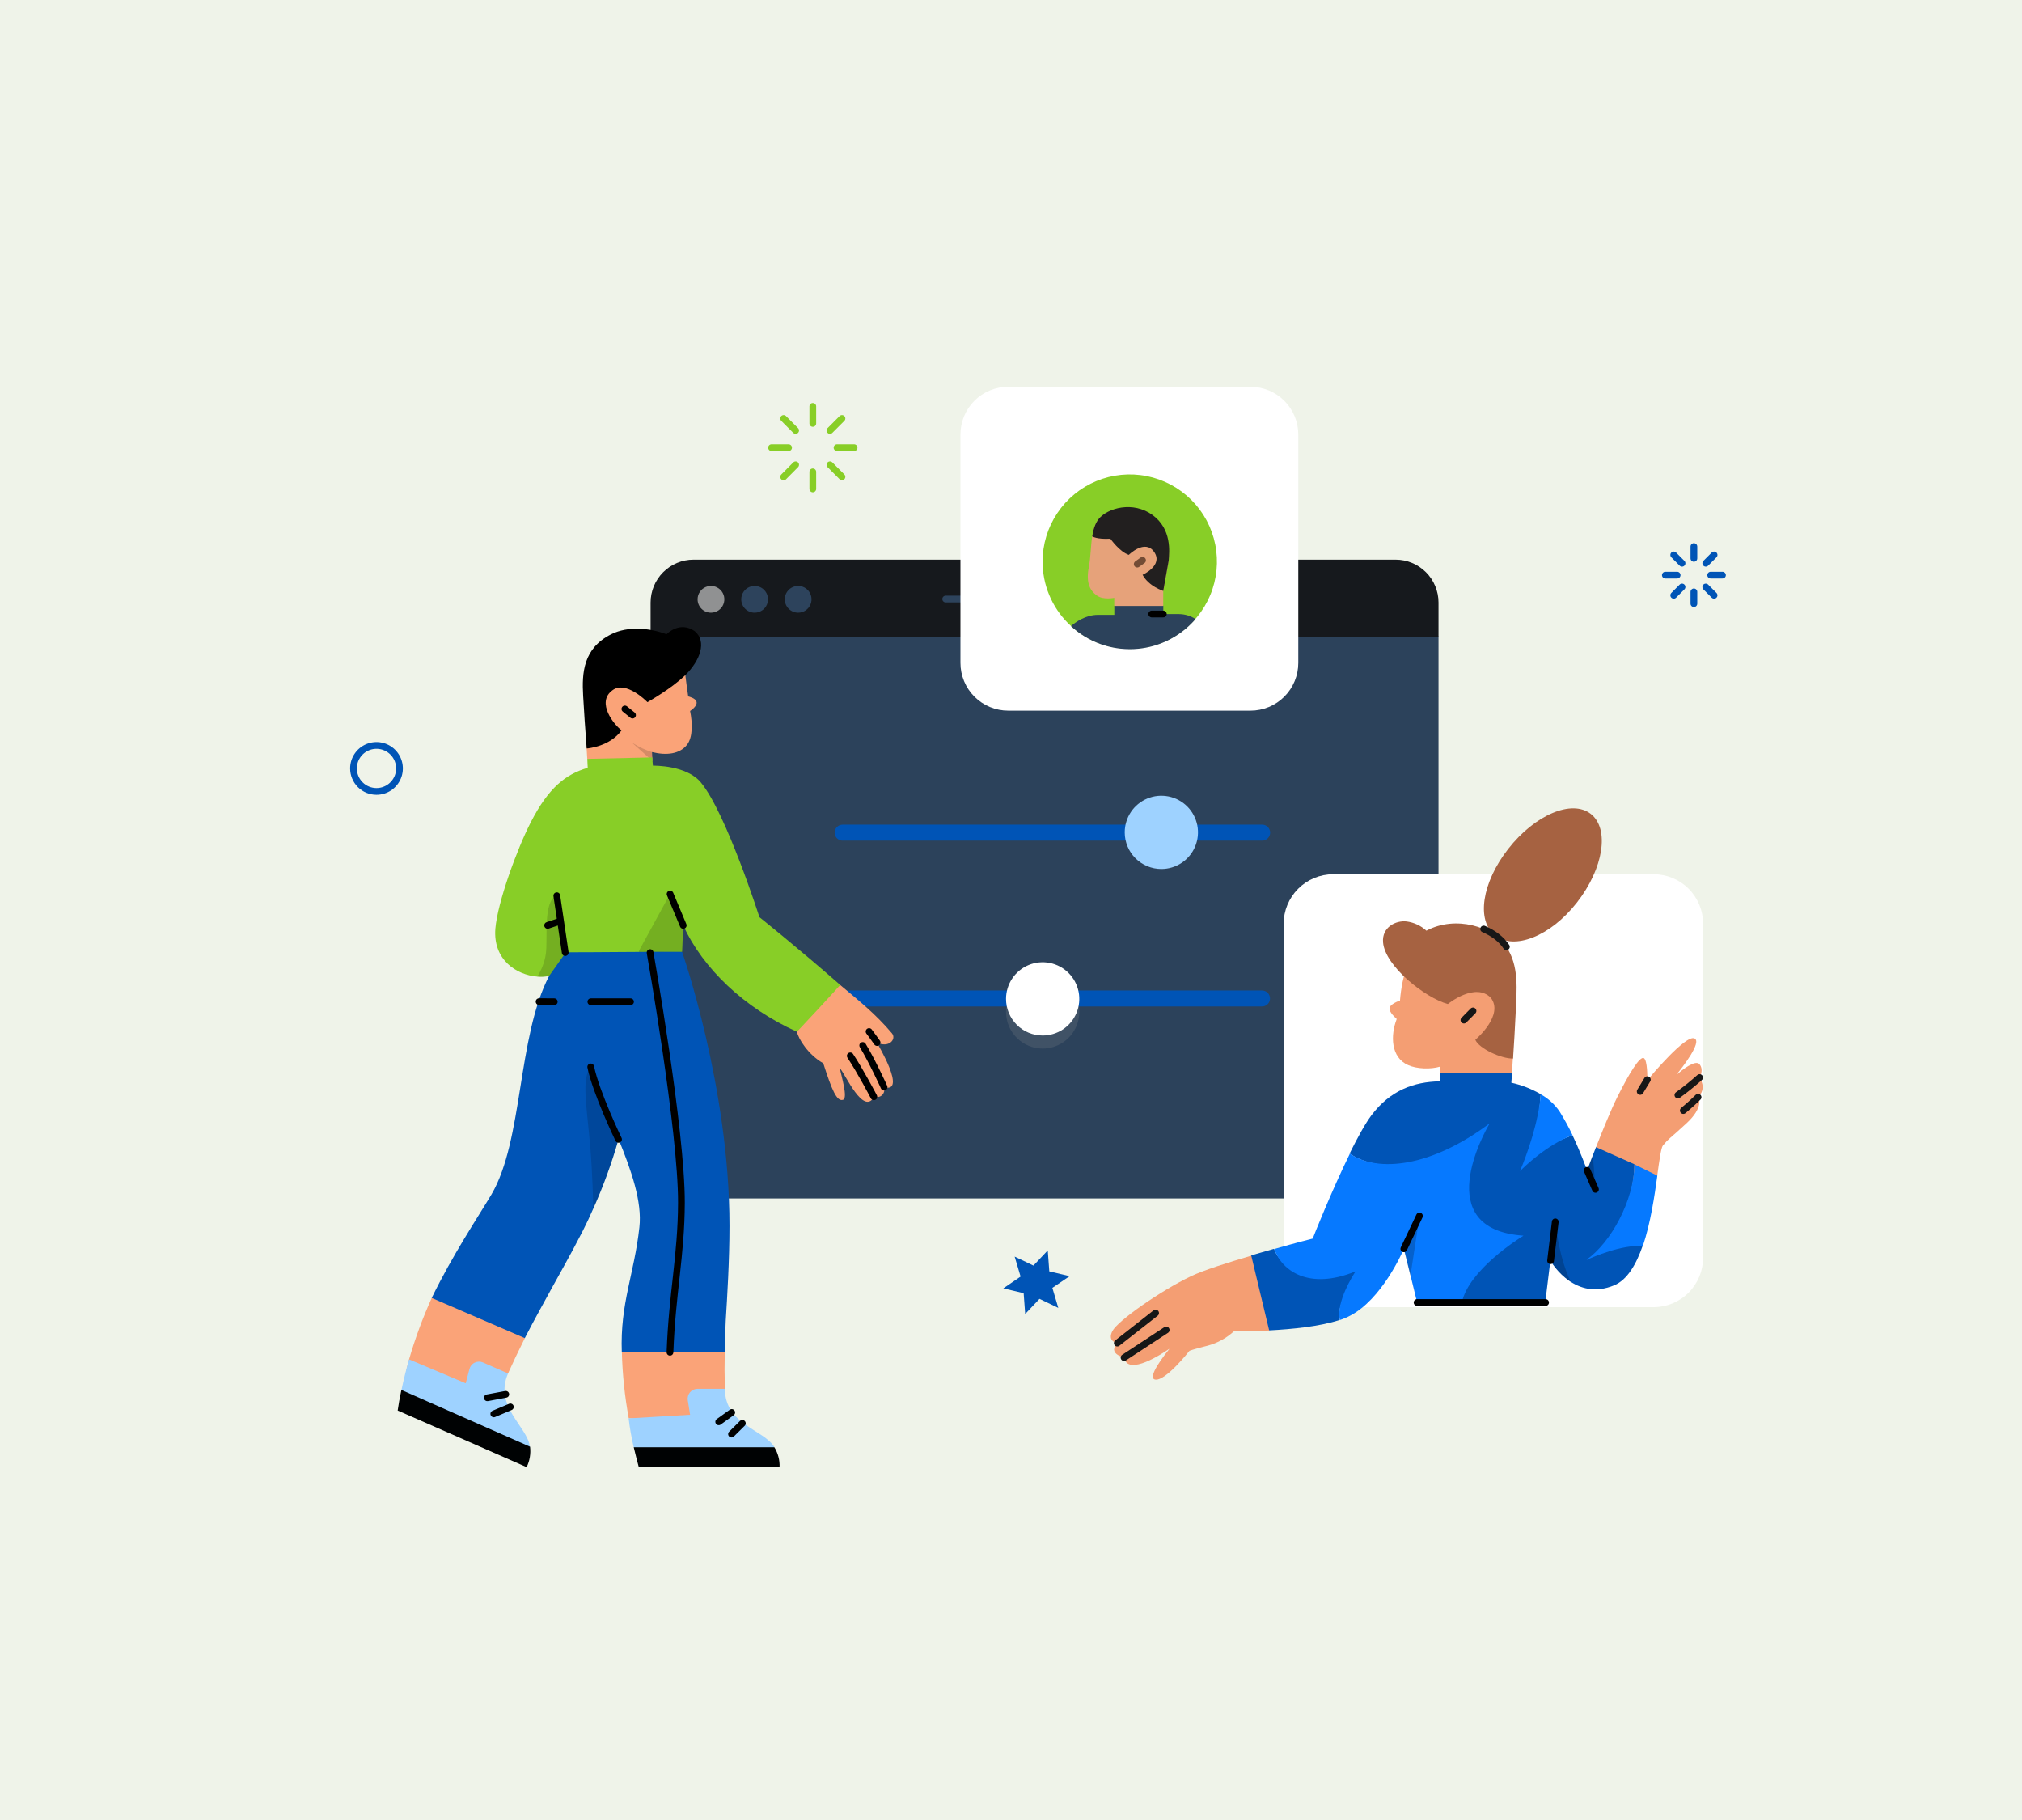 <svg width="1200" height="1080" viewBox="0 0 1200 1080" fill="none" xmlns="http://www.w3.org/2000/svg">
<rect x="0" y="0" width="1200" height="1080" fill="#333333" stroke="none"/>
<g clip-path="url(#clip0_331_15195)">
<rect width="1200" height="1080" fill="white"/>
<g clip-path="url(#clip1_331_15195)">
<path d="M1200 0H0V1080H1200V0Z" fill="#EFF3E9"/>
<path d="M622.73 754.43L634.79 757.29L624.55 764.23L628.07 776.12L616.92 770.74L608.42 779.74L607.51 767.38L595.44 764.52L605.69 757.52L602.17 745.68L613.32 751L621.82 742L622.73 754.43Z" fill="#0054B6"/>
<path d="M223.439 469.64C226.139 469.64 228.779 468.839 231.024 467.339C233.269 465.838 235.018 463.706 236.051 461.211C237.084 458.716 237.354 455.971 236.826 453.323C236.299 450.675 234.998 448.243 233.088 446.334C231.178 444.426 228.744 443.126 226.096 442.601C223.447 442.075 220.703 442.347 218.209 443.382C215.714 444.416 213.583 446.168 212.085 448.414C210.586 450.66 209.787 453.3 209.789 456C209.792 459.618 211.231 463.088 213.791 465.645C216.35 468.203 219.821 469.64 223.439 469.64V469.64Z" stroke="#0054B6" stroke-width="4" stroke-linecap="round" stroke-linejoin="round"/>
<path d="M1005.28 324.33V331.33" stroke="#0054B6" stroke-width="4" stroke-linecap="round" stroke-linejoin="round"/>
<path d="M1005.28 351.219V358.219" stroke="#0054B6" stroke-width="4" stroke-linecap="round" stroke-linejoin="round"/>
<path d="M1022.24 341.281H1015.24" stroke="#0054B6" stroke-width="4" stroke-linecap="round" stroke-linejoin="round"/>
<path d="M995.34 341.281H988.34" stroke="#0054B6" stroke-width="4" stroke-linecap="round" stroke-linejoin="round"/>
<path d="M993.31 329.301L998.24 334.231" stroke="#0054B6" stroke-width="4" stroke-linecap="round" stroke-linejoin="round"/>
<path d="M1012.33 348.32L1017.26 353.26" stroke="#0054B6" stroke-width="4" stroke-linecap="round" stroke-linejoin="round"/>
<path d="M1017.26 329.301L1012.33 334.231" stroke="#0054B6" stroke-width="4" stroke-linecap="round" stroke-linejoin="round"/>
<path d="M998.24 348.32L993.31 353.26" stroke="#0054B6" stroke-width="4" stroke-linecap="round" stroke-linejoin="round"/>
<path d="M482.38 241.141V251.271" stroke="#88CE27" stroke-width="4" stroke-linecap="round" stroke-linejoin="round"/>
<path d="M482.38 280V290.13" stroke="#88CE27" stroke-width="4" stroke-linecap="round" stroke-linejoin="round"/>
<path d="M506.88 265.641H496.75" stroke="#88CE27" stroke-width="4" stroke-linecap="round" stroke-linejoin="round"/>
<path d="M468 265.641H457.89" stroke="#88CE27" stroke-width="4" stroke-linecap="round" stroke-linejoin="round"/>
<path d="M465.07 248.32L472.2 255.46" stroke="#88CE27" stroke-width="4" stroke-linecap="round" stroke-linejoin="round"/>
<path d="M492.56 275.809L499.69 282.949" stroke="#88CE27" stroke-width="4" stroke-linecap="round" stroke-linejoin="round"/>
<path d="M499.69 248.32L492.56 255.46" stroke="#88CE27" stroke-width="4" stroke-linecap="round" stroke-linejoin="round"/>
<path d="M472.2 275.809L465.07 282.999" stroke="#88CE27" stroke-width="4" stroke-linecap="round" stroke-linejoin="round"/>
<path d="M411.6 340.26L828.25 342C842.32 342 846.18 343.48 846.18 357.55L853.72 378.04V685.7C853.722 689.045 853.064 692.358 851.784 695.45C850.505 698.541 848.629 701.35 846.264 703.716C843.899 706.082 841.09 707.959 838 709.24C834.909 710.521 831.596 711.18 828.25 711.18H411.6C408.253 711.181 404.939 710.523 401.847 709.243C398.754 707.963 395.944 706.087 393.577 703.72C391.21 701.354 389.332 698.545 388.051 695.453C386.77 692.361 386.11 689.047 386.11 685.7V378.06L393 357.57C393 343.5 397.52 340.26 411.6 340.26Z" fill="#2C425B"/>
<path d="M411.6 332.09H828.25C831.596 332.09 834.909 332.749 838 334.03C841.09 335.31 843.899 337.187 846.264 339.553C848.629 341.92 850.505 344.729 851.784 347.82C853.064 350.911 853.722 354.224 853.72 357.57V378.06H386.11V357.57C386.11 354.223 386.77 350.909 388.051 347.817C389.332 344.725 391.21 341.915 393.577 339.549C395.944 337.183 398.754 335.306 401.847 334.027C404.939 332.747 408.253 332.089 411.6 332.09Z" fill="#16191D"/>
<path d="M422 363.581C423.568 363.569 425.097 363.093 426.395 362.214C427.693 361.334 428.701 360.09 429.293 358.638C429.884 357.186 430.033 355.592 429.72 354.055C429.407 352.519 428.646 351.11 427.533 350.006C426.42 348.901 425.006 348.151 423.467 347.849C421.929 347.548 420.335 347.709 418.888 348.311C417.44 348.914 416.204 349.932 415.334 351.236C414.464 352.54 414 354.073 414 355.641C414 356.689 414.207 357.726 414.61 358.693C415.013 359.661 415.603 360.539 416.347 361.277C417.09 362.015 417.973 362.598 418.943 362.994C419.913 363.389 420.952 363.589 422 363.581Z" fill="#909192"/>
<path d="M447.86 363.579C449.43 363.577 450.964 363.11 452.269 362.236C453.573 361.363 454.589 360.122 455.189 358.671C455.788 357.22 455.944 355.624 455.636 354.084C455.329 352.545 454.572 351.131 453.461 350.021C452.35 348.912 450.935 348.157 449.396 347.851C447.856 347.545 446.26 347.703 444.809 348.305C443.359 348.906 442.12 349.924 441.248 351.229C440.376 352.535 439.91 354.069 439.91 355.639C439.91 356.683 440.116 357.716 440.516 358.68C440.915 359.644 441.501 360.52 442.239 361.257C442.978 361.995 443.854 362.579 444.819 362.978C445.783 363.376 446.817 363.581 447.86 363.579Z" fill="#2D435C"/>
<path d="M473.68 363.579C475.251 363.579 476.786 363.114 478.091 362.241C479.397 361.369 480.415 360.129 481.016 358.678C481.617 357.227 481.774 355.63 481.468 354.09C481.161 352.55 480.405 351.135 479.295 350.025C478.184 348.914 476.769 348.158 475.229 347.852C473.689 347.545 472.093 347.703 470.642 348.304C469.191 348.905 467.951 349.922 467.078 351.228C466.206 352.534 465.74 354.069 465.74 355.639C465.743 357.744 466.58 359.762 468.069 361.251C469.557 362.739 471.575 363.577 473.68 363.579Z" fill="#2D435C"/>
<path d="M561.24 355.48H678.65" stroke="#2D435C" stroke-width="4" stroke-linecap="round" stroke-linejoin="round"/>
<path d="M500.06 489.35H749.06C750.317 489.35 751.523 489.849 752.412 490.738C753.301 491.627 753.8 492.832 753.8 494.09C753.8 495.347 753.301 496.552 752.412 497.441C751.523 498.33 750.317 498.83 749.06 498.83H500.06C498.803 498.83 497.598 498.33 496.709 497.441C495.82 496.552 495.32 495.347 495.32 494.09C495.32 492.832 495.82 491.627 496.709 490.738C497.598 489.849 498.803 489.35 500.06 489.35Z" fill="#0054B6"/>
<path d="M689.22 515.671C693.52 515.673 697.725 514.4 701.301 512.012C704.878 509.625 707.666 506.23 709.312 502.258C710.959 498.286 711.391 493.914 710.554 489.696C709.716 485.478 707.646 481.604 704.606 478.562C701.566 475.521 697.693 473.45 693.475 472.61C689.258 471.77 684.886 472.2 680.913 473.845C676.94 475.49 673.544 478.277 671.155 481.852C668.766 485.428 667.49 489.631 667.49 493.931C667.493 499.695 669.783 505.221 673.857 509.297C677.931 513.374 683.457 515.666 689.22 515.671Z" fill="#9ED2FF"/>
<path d="M499.75 587.749H748.75C749.392 587.72 750.032 587.821 750.634 588.046C751.235 588.271 751.784 588.616 752.249 589.059C752.713 589.503 753.083 590.036 753.335 590.626C753.588 591.217 753.718 591.852 753.718 592.494C753.718 593.136 753.588 593.772 753.335 594.362C753.083 594.953 752.713 595.486 752.249 595.929C751.784 596.373 751.235 596.717 750.634 596.943C750.032 597.168 749.392 597.269 748.75 597.239H499.75C499.109 597.269 498.468 597.168 497.867 596.943C497.265 596.717 496.716 596.373 496.251 595.929C495.787 595.486 495.417 594.953 495.165 594.362C494.912 593.772 494.782 593.136 494.782 592.494C494.782 591.852 494.912 591.217 495.165 590.626C495.417 590.036 495.787 589.503 496.251 589.059C496.716 588.616 497.265 588.271 497.867 588.046C498.468 587.821 499.109 587.72 499.75 587.749Z" fill="#0054B6"/>
<path opacity="0.2" d="M618.79 622.22C623.09 622.22 627.294 620.945 630.869 618.556C634.444 616.166 637.231 612.771 638.876 608.798C640.521 604.824 640.951 600.453 640.111 596.235C639.272 592.018 637.2 588.144 634.159 585.104C631.117 582.064 627.243 579.994 623.025 579.157C618.807 578.319 614.436 578.751 610.463 580.398C606.491 582.045 603.096 584.833 600.709 588.409C598.321 591.986 597.048 596.19 597.05 600.49C597.052 606.254 599.344 611.781 603.421 615.856C607.498 619.931 613.026 622.22 618.79 622.22Z" fill="#939393"/>
<path d="M618.79 614.48C623.089 614.48 627.292 613.205 630.867 610.817C634.442 608.428 637.228 605.034 638.874 601.062C640.52 597.09 640.951 592.719 640.113 588.502C639.275 584.286 637.205 580.412 634.166 577.371C631.126 574.33 627.254 572.259 623.037 571.419C618.821 570.579 614.45 571.008 610.477 572.652C606.505 574.296 603.109 577.081 600.719 580.655C598.328 584.228 597.052 588.431 597.05 592.73C597.05 598.497 599.34 604.027 603.417 608.106C607.493 612.185 613.023 614.477 618.79 614.48Z" fill="white"/>
<path d="M598.42 229.52H742.11C745.84 229.516 749.535 230.248 752.982 231.674C756.428 233.1 759.56 235.192 762.197 237.83C764.834 240.468 766.925 243.6 768.35 247.048C769.775 250.495 770.505 254.19 770.5 257.92V393.32C770.505 397.05 769.775 400.744 768.35 404.192C766.925 407.639 764.834 410.772 762.197 413.41C759.56 416.048 756.428 418.14 752.982 419.566C749.535 420.992 745.84 421.724 742.11 421.72H598.42C594.687 421.728 590.99 420.999 587.54 419.574C584.089 418.15 580.954 416.059 578.314 413.42C575.673 410.782 573.58 407.648 572.153 404.199C570.727 400.749 569.995 397.052 570 393.32V257.92C569.988 254.185 570.715 250.485 572.14 247.033C573.564 243.581 575.657 240.444 578.299 237.804C580.941 235.164 584.078 233.073 587.532 231.652C590.985 230.23 594.686 229.505 598.42 229.52Z" fill="white"/>
<path d="M670.48 385C680.713 385 690.717 381.965 699.225 376.28C707.734 370.595 714.366 362.514 718.282 353.06C722.198 343.605 723.222 333.202 721.226 323.166C719.23 313.129 714.302 303.91 707.066 296.674C699.83 289.438 690.611 284.51 680.574 282.514C670.538 280.517 660.134 281.542 650.68 285.458C641.226 289.374 633.145 296.006 627.46 304.514C621.775 313.023 618.74 323.026 618.74 333.26C618.739 340.055 620.076 346.783 622.676 353.061C625.276 359.339 629.087 365.043 633.892 369.848C638.696 374.653 644.401 378.464 650.679 381.064C656.957 383.663 663.685 385.001 670.48 385Z" fill="#88CE27"/>
<path d="M690.39 364.36V359.58C690.39 359.53 688.9 356.37 688.9 356.33C679.2 356.33 672.02 357.63 662.32 357.63C662.32 357.68 661.32 359.53 661.32 359.58V364.86H651.6C644.25 364.86 638.29 369.19 635.6 371.54C640.607 376.176 646.488 379.77 652.898 382.11C659.309 384.45 666.121 385.491 672.938 385.172C679.755 384.853 686.441 383.18 692.604 380.25C698.768 377.321 704.287 373.194 708.84 368.11C709.1 367.79 709.24 367.65 709.51 367.34C706.672 365.5 703.38 364.483 700 364.4L690.39 364.36Z" fill="#2C425B"/>
<path d="M683.53 364.359H690.39" stroke="black" stroke-width="4" stroke-linecap="round" stroke-linejoin="round"/>
<path d="M646.29 335.871C647.29 330.641 647.29 324.181 648.18 318.361C648.82 314.361 649.85 310.731 652.02 308.021C657.34 301.381 671.66 298.811 683.12 307.211C694.58 315.611 694 327.431 693.56 332.761L690.34 350.691V359.581H661.28V354.751C661.28 354.751 654.91 356.101 651.17 353.531C646.06 350.051 644.53 344.681 646.29 335.871Z" fill="#E6A27A"/>
<path d="M652 308C657.32 301.36 672.5 297.21 684 305.61C695.5 314.01 694 327.41 693.58 332.74L690.36 350.67C690.36 350.67 681.75 347.96 678.09 341.09C678.09 341.09 690.59 335.5 684.91 327.46C679.44 319.74 669.91 329.26 669.91 329.26C664.44 327.46 658.98 319.69 658.98 319.69C650.81 320.15 648.19 318.29 648.19 318.29C648.82 314.39 649.85 310.73 652 308Z" fill="#221F1F"/>
<path d="M678.07 332.49L674.91 334.74" stroke="#734C35" stroke-width="4" stroke-linecap="round" stroke-linejoin="round"/>
<path d="M791.19 518.77H981.36C989.154 518.77 996.629 521.864 1002.14 527.373C1007.65 532.883 1010.75 540.356 1010.76 548.15V746.289C1010.75 754.084 1007.65 761.558 1002.14 767.069C996.63 772.58 989.155 775.677 981.36 775.68H791.19C783.396 775.677 775.922 772.58 770.411 767.068C764.9 761.557 761.802 754.083 761.8 746.289V548.21C761.8 540.41 764.895 532.93 770.405 527.41C775.915 521.89 783.391 518.783 791.19 518.77Z" fill="white"/>
<path d="M897 602.92C897.76 587.37 894.5 577.81 886.69 566.13C878.88 554.45 866.29 547.32 848.76 556.57C836.32 563.09 831.99 579.48 830.86 593.67C830.86 593.68 830.858 593.69 830.854 593.699C830.85 593.708 830.844 593.716 830.836 593.723C830.829 593.73 830.82 593.735 830.81 593.738C830.8 593.74 830.79 593.741 830.78 593.74C830.25 593.9 824.78 595.86 824.64 598.37C824.5 600.88 828.51 604.28 828.89 604.66V604.74C825.17 614.37 825.32 627.5 835.71 632.05C840.79 634.32 848.99 634.63 854.6 632.96C854.68 632.96 854.68 632.96 854.68 633.03L854.53 636.6C854.53 636.68 854.53 636.68 854.6 636.68L877.43 639.49H885.93C885.94 639.49 885.95 639.488 885.96 639.484C885.969 639.479 885.977 639.473 885.984 639.466C885.99 639.458 885.995 639.449 885.998 639.44C886.001 639.43 886.002 639.42 886 639.41C886.46 638.5 897.23 637.74 897.31 636.68C897.46 634.25 897.61 631.36 897.84 628.26C898.38 619.69 896.71 609.44 897 602.92Z" fill="#F49E73"/>
<path d="M899.44 602.47C900.2 586.91 901.65 573.18 893.83 561.58C886.01 549.98 864 543 846.57 552.25H846.5C843.247 549.287 839.171 547.383 834.81 546.79C828.29 546.03 820.02 550.27 820.81 559.22C821.95 573.22 845.55 592 859.2 595.79H859.27C860.03 595.18 875.58 582.89 884.68 592C892.68 602.09 876.49 616.27 875.58 617V617.07C877.93 622.38 891.14 628.3 897.89 628.15C897.96 628.15 897.96 628.15 897.96 628.08C898.31 623.78 899.29 606.33 899.44 602.47Z" fill="#A66241"/>
<path d="M895.12 503.7C910.98 483.45 932.89 474.2 944.12 483C955.35 491.8 951.71 515.31 935.86 535.57C920.01 555.83 898.53 563.94 887.3 555.14C876.07 546.34 879.34 523.88 895.12 503.7Z" fill="#A66241"/>
<path d="M1008.68 639.41C1008.91 638.88 1011.26 635.08 1008.68 631.59C1006.25 628.41 997.75 635.39 995.17 637.59C995.1 637.66 995.02 637.59 995.1 637.51C998.1 633.87 1010.42 618.17 1005.57 616.19C1000.33 613.92 979.7 638.57 977.8 640.84C977.73 640.92 977.65 640.84 977.65 640.77C977.65 639.18 977.73 629.4 975.65 627.95C973.29 626.36 966.77 637.13 959.79 651.09C956 658.67 950.91 671.27 947.2 680.75V680.82L961.08 704.82C961.08 704.82 961.15 704.9 961.15 704.82L983.46 697.62C983.471 697.62 983.481 697.618 983.491 697.614C983.5 697.61 983.509 697.604 983.517 697.597C983.524 697.59 983.53 697.581 983.534 697.571C983.538 697.561 983.54 697.551 983.54 697.54C984.83 688.29 985.81 681.08 986.87 679.79C990.74 675.09 989.98 676.68 1000.87 666.6C1011.19 657.04 1008.23 651.6 1007.87 651.12V651C1013 645.86 1009.06 639.93 1008.68 639.41Z" fill="#F49E73"/>
<path d="M706.69 757.37C688.86 765.94 663.23 783.76 660.11 789.98C657.3 795.67 662.11 796.81 663.11 796.98C663.19 796.98 663.19 797.06 663.11 797.13C657.34 803.05 666.37 805.4 667.05 805.55C667.071 805.55 667.092 805.558 667.107 805.573C667.122 805.588 667.13 805.609 667.13 805.63C669.33 817.01 690.5 802.75 693.83 800.47C693.91 800.4 693.98 800.55 693.91 800.55C691.71 803.28 680.03 817.99 685.72 818.68C691.87 819.44 705.52 802.07 705.9 801.61C706.05 801.53 708.02 800.7 716.82 798.5C722.616 796.933 727.95 793.993 732.37 789.93H732.44C733.05 789.93 742.08 790 753.23 789.55C753.31 789.55 753.31 789.55 753.31 789.47L753.76 762.24V762.16L742.76 745.1C742.76 745.1 742.69 745.02 742.69 745.1C728.92 749.18 714.27 753.72 706.69 757.37Z" fill="#F49E73"/>
<path d="M807.81 751.38C780.04 762.68 760.62 753.88 756.15 741.14L756.08 741.06C751.75 742.35 747.51 743.56 742.65 744.93C742.629 744.93 742.609 744.938 742.594 744.953C742.579 744.968 742.57 744.988 742.57 745.01L753.19 789.38L753.27 789.46C766.61 788.77 783.16 787.18 794.91 783.32L794.99 783.24C792.87 772.09 806.29 753.65 807.88 751.53C808 751.45 807.88 751.38 807.81 751.38Z" fill="#0054B6"/>
<path d="M944.581 745.68C958.681 735.74 969.76 712.54 969.99 690.91C969.991 690.9 969.988 690.89 969.984 690.88C969.98 690.871 969.974 690.863 969.967 690.856C969.959 690.85 969.95 690.845 969.94 690.842C969.931 690.839 969.92 690.838 969.91 690.84L947.24 680.75C947.16 680.75 947.16 680.75 947.16 680.82C946.55 682.49 945.951 684.01 945.341 685.46C943.521 690.15 942.34 693.46 942 694.33C942 694.41 941.85 694.41 941.85 694.33C941.31 692.89 937.911 683.56 933.271 673.77L933.201 673.7C924.02 676.979 915.34 681.519 907.41 687.19C907.33 687.27 907.261 687.19 907.331 687.12C911.661 676.95 913.09 665.81 914.391 649.34C914.391 649.329 914.388 649.319 914.384 649.309C914.38 649.299 914.374 649.291 914.367 649.283C914.36 649.276 914.351 649.27 914.341 649.266C914.331 649.262 914.321 649.26 914.31 649.26C908.923 646.139 903.088 643.862 897.01 642.51L896.94 642.44L897.391 636.75C897.391 636.68 897.39 636.68 897.32 636.68H854.69C854.61 636.68 854.61 636.68 854.61 636.75L854.391 641.6C854.391 641.68 854.39 641.68 854.31 641.68C839.31 641.98 825.18 646.84 813.87 661.86C810.24 666.72 805.68 674.99 800.98 684.47V684.54C817.52 695.92 847.481 694.54 882.151 668.68C882.231 668.61 882.3 668.68 882.23 668.76C879.34 673.54 846.951 729.76 902.331 733.54C902.401 733.54 902.401 733.62 902.331 733.69C899.441 735.37 868.871 753.49 864.781 772.76C864.781 772.84 864.78 772.84 864.85 772.84H917C917.08 772.84 917.081 772.84 917.081 772.76L920.081 748.26C920.081 748.19 920.15 748.19 920.23 748.26C921.59 750.53 935.23 772.26 958.081 762.67C965.751 759.41 971.08 750.31 974.92 739.16C974.92 739.09 974.92 739.09 974.85 739.09C962.18 738.4 947.991 744.24 944.581 745.76C944.581 745.83 944.501 745.76 944.581 745.68Z" fill="#0054B6"/>
<path opacity="0.2" d="M945.19 685.76C943.74 689.48 942.07 694.11 941.92 694.49V694.57L946.78 705.86C946.78 705.94 946.93 705.94 946.93 705.86L945.34 685.86C945.34 685.68 945.26 685.68 945.19 685.76Z" fill="black"/>
<path opacity="0.2" d="M920.23 748.12C923.246 753.059 927.279 757.3 932.06 760.56C932.14 760.63 932.211 760.56 932.211 760.48C931.211 758.66 925.54 747.36 923.11 724.98C923.11 724.9 922.961 724.9 922.961 724.98L920.23 748.12Z" fill="black"/>
<path d="M904 733.241C848.55 729.381 881.1 671.651 884 666.791C884.08 666.721 883.93 666.641 883.93 666.721C849.25 692.661 817.7 695.921 801.17 684.621H801.09C790.39 706.391 779.47 733.771 779.09 734.911L779 735.001C778.32 735.151 768.76 737.581 756.32 741.141C756.311 741.141 756.302 741.143 756.293 741.146C756.285 741.15 756.277 741.155 756.271 741.161C756.264 741.168 756.259 741.176 756.255 741.184C756.252 741.193 756.25 741.202 756.25 741.211C760.64 753.961 776.65 765.801 804.34 754.491C804.41 754.491 804.49 754.571 804.41 754.571C803.12 756.571 792.96 772.241 795.08 783.241C795.08 783.251 795.082 783.262 795.086 783.272C795.09 783.281 795.096 783.29 795.103 783.297C795.111 783.305 795.12 783.311 795.129 783.315C795.139 783.319 795.149 783.321 795.16 783.321C797.314 782.637 799.397 781.746 801.38 780.661C819.82 771.031 831.95 743.871 833.09 741.291C833.09 741.211 833.24 741.211 833.24 741.291L837.19 757.221L841 772.841L841.08 772.921H867.5C867.521 772.921 867.542 772.912 867.557 772.897C867.572 772.882 867.58 772.862 867.58 772.841C871.76 753.571 901.34 734.991 904.07 733.321C904.07 733.301 904.063 733.282 904.05 733.268C904.037 733.253 904.019 733.243 904 733.241Z" fill="#0679FF"/>
<path opacity="0.2" d="M833.07 741.06L836.94 756.84C836.94 756.92 837.09 756.92 837.09 756.84L842.47 721.57C842.47 721.49 842.4 721.42 842.32 721.49L833.07 741.06Z" fill="black"/>
<path d="M933.2 673.701C933.209 673.701 933.218 673.699 933.227 673.695C933.235 673.692 933.243 673.687 933.249 673.68C933.256 673.674 933.261 673.666 933.264 673.657C933.268 673.649 933.27 673.64 933.27 673.631C930.976 668.827 928.418 664.153 925.61 659.631C922.729 655.406 918.914 651.902 914.46 649.391C914.39 649.391 914.39 649.391 914.39 649.461C913.02 665.931 906.5 684.361 902.18 694.681C902.18 694.751 902.25 694.831 902.33 694.751C904.3 692.591 918.56 678.931 933.2 673.701Z" fill="#0679FF"/>
<path d="M970 691C969.7 712.7 955.82 737.43 941.7 747.44C941.63 747.51 941.7 747.59 941.78 747.59C945.58 745.84 962.19 738.59 974.93 739.4C974.951 739.4 974.971 739.391 974.986 739.376C975.001 739.361 975.01 739.341 975.01 739.32C979.56 725.82 981.91 709.81 983.58 697.67C983.58 697.661 983.578 697.651 983.574 697.643C983.571 697.635 983.566 697.627 983.559 697.62C983.553 697.614 983.545 697.609 983.536 697.605C983.528 697.602 983.519 697.6 983.51 697.6L970.14 691C970.06 690.84 970 690.91 970 691Z" fill="#0679FF"/>
<path d="M663.07 797L685.83 779.17" stroke="#171717" stroke-width="4" stroke-linecap="round" stroke-linejoin="round"/>
<path d="M667.09 805.61L692.09 789.23" stroke="#171717" stroke-width="4" stroke-linecap="round" stroke-linejoin="round"/>
<path d="M973.41 647.68L977.65 640.68" stroke="#171717" stroke-width="4" stroke-linecap="round" stroke-linejoin="round"/>
<path d="M1008.68 639.42C1004.56 643.101 1000.26 646.565 995.78 649.8" stroke="#171717" stroke-width="4" stroke-linecap="round" stroke-linejoin="round"/>
<path d="M1007.77 651.09C1003.89 655 999 659 999 659" stroke="#171717" stroke-width="4" stroke-linecap="round" stroke-linejoin="round"/>
<path d="M868.8 605.341L874.19 599.891" stroke="#171717" stroke-width="4" stroke-linecap="round" stroke-linejoin="round"/>
<path d="M941.92 694.49L946.86 705.79" stroke="black" stroke-width="4" stroke-linecap="round" stroke-linejoin="round"/>
<path d="M833.14 741.06L842.4 721.57" stroke="black" stroke-width="4" stroke-linecap="round" stroke-linejoin="round"/>
<path d="M920.23 748.11L923 725.05" stroke="black" stroke-width="4" stroke-linecap="round" stroke-linejoin="round"/>
<path d="M894 561.81C891.12 557.42 886.26 553.7 880.5 551.27" stroke="#171717" stroke-width="4" stroke-linecap="round" stroke-linejoin="round"/>
<path d="M917.27 772.92H841" stroke="black" stroke-width="4" stroke-linecap="round" stroke-linejoin="round"/>
<path d="M240.281 818.57L274.461 835.07H274.521L301.521 814.98C305.161 806.89 306.641 803.92 311.461 794.1V794C310.731 793.68 298.551 780.46 288.911 776.32C273.341 769.59 257.511 770.7 256.281 770.2H256.221C250.902 781.983 246.421 794.126 242.811 806.54C241.693 810.481 240.824 814.489 240.211 818.54L240.281 818.57Z" fill="#FAA378"/>
<path d="M430.06 802.5L397.62 797.07L369.13 802.44L369.07 802.5C369.413 815.626 370.777 828.706 373.15 841.62L409 843.78H409.06C409.74 843.16 429.52 824.69 430.2 824.07V824C429.95 814.73 429.95 810.83 430.13 802.49C430.12 802.56 430.06 802.56 430.06 802.5Z" fill="#FAA378"/>
<path d="M459.6 858.74C453.24 848.23 430.31 845.51 430.19 824.13H414C413.143 824.126 412.296 824.31 411.518 824.669C410.74 825.028 410.05 825.552 409.497 826.206C408.943 826.86 408.539 827.627 408.313 828.453C408.088 829.28 408.046 830.146 408.19 830.99L409.55 839.52L373.08 841.68C373.752 847.419 374.754 853.115 376.08 858.74L379.85 862.38L450.49 863.62L459.6 858.74Z" fill="#9ED2FF"/>
<path d="M376.109 858.8C377.169 863.43 378.339 867.63 379.109 870.6C379.109 870.616 379.116 870.631 379.127 870.643C379.138 870.654 379.153 870.66 379.169 870.66H462.599C462.659 870.66 462.659 870.66 462.659 870.6C462.815 866.448 461.74 862.343 459.569 858.8H376.169C376.169 858.74 376.109 858.8 376.109 858.8Z" fill="#000203"/>
<path d="M426.54 843.72L434.27 838.16" stroke="#000101" stroke-width="4" stroke-linecap="round" stroke-linejoin="round"/>
<path d="M434.14 851L440.57 844.63" stroke="#000101" stroke-width="4" stroke-linecap="round" stroke-linejoin="round"/>
<path d="M404.79 564.83C404.79 564.83 368.39 550.83 368.33 550.83C358.87 548.83 331.87 560.91 330.13 562.76C326.31 568.08 325.88 579.02 325.88 579.14C306.88 615.66 310.61 676.59 291.64 708.85C283.05 723.19 268.64 744.69 256.23 770.15V770.21C258.15 771.02 309.62 793.21 311.41 794.01H311.47C314.47 788.26 317.41 782.69 320.47 777.14C332.59 754.82 337.16 747.41 345.81 730.54C348.04 726.15 350.14 721.7 352.05 717.31C358.035 703.973 363.048 690.22 367.05 676.16C367.05 676.09 367.17 676.09 367.17 676.16C374.71 694.7 381.17 713.11 379.47 728.25C376.38 756.37 367.98 773.12 369.02 802.47C369.02 802.53 369.02 802.53 369.09 802.53H430.02C430.08 802.53 430.08 802.53 430.08 802.47C430.2 796.85 430.39 790.92 430.7 783.81C431.56 769.96 432.93 748.15 432.93 727.39C433 645.1 404.79 564.83 404.79 564.83Z" fill="#0054B6"/>
<path d="M408.43 413.241C408.25 412.501 406.7 400.581 406.7 400.511C407.94 383.831 396.07 380.921 396.01 380.861C366.84 369.861 345.01 382.781 349.01 412.861C349.44 421.271 347.46 433.381 348.14 444.071C348.26 446.071 348.39 448.331 348.51 450.191C348.51 450.251 355.44 455.811 355.44 455.811L383.24 455.131C383.31 455.131 387.19 451.421 387.19 451.361L386.95 446.361C386.95 446.345 386.956 446.33 386.967 446.318C386.978 446.307 386.994 446.301 387.01 446.301C395.6 448.401 403.39 447.471 407.71 441.971C411.24 437.461 410.99 428.971 409.57 421.971V421.911C409.94 421.661 414.14 418.911 413.33 416.341C412.76 414.301 408.86 413.371 408.43 413.241Z" fill="#FAA378"/>
<path opacity="0.15" d="M386.93 446.311C382.946 445.037 379.145 443.252 375.62 441.001C375.56 440.941 375.5 441.061 375.56 441.121L387.11 451.441C387.17 451.511 387.23 451.441 387.23 451.381L387.11 449.471L386.93 446.321V446.311Z" fill="black"/>
<path d="M520.34 618.591C527.58 622.181 532.21 616.59 529.34 613.16C519.7 601.72 509.44 593.57 498.62 584.48L481.17 593L473 612.29V612.35C473.68 616.13 479.55 625.89 488.58 630.951C493.7 646.831 496.58 653.821 500.31 652.641C503.4 651.641 499.21 638.25 498.52 634.23C498.52 634.16 498.58 634.1 498.64 634.16C501.73 637.56 512.42 662.1 518.73 650.91C524.85 651.97 525.28 646.4 524.73 645.16C538.27 648.75 521.15 620.001 520.34 618.591Z" fill="#FAA378"/>
<path d="M524.67 645.101C524.67 645.101 517.67 629.711 512 620.381" stroke="black" stroke-width="4" stroke-linecap="round" stroke-linejoin="round"/>
<path d="M520.53 618.649C520.53 618.649 517.69 614.649 515.77 612.109" stroke="black" stroke-width="4" stroke-linecap="round" stroke-linejoin="round"/>
<path d="M518.61 650.849C518.61 650.849 510.77 635.849 504.61 626.559" stroke="black" stroke-width="4" stroke-linecap="round" stroke-linejoin="round"/>
<path d="M412.261 374.5C403.491 368.44 396.071 375.86 395.581 376.35H395.521C385.571 372.58 372.591 371.41 362.761 376.35C346.151 384.7 345.281 399.21 346.081 412.93C346.451 420.11 347.441 434.69 348.181 444.08C348.181 444.14 348.181 444.14 348.241 444.14C349.171 444.08 361.961 442.91 368.881 433.39V433.33C365.051 430.8 353.311 416.89 363.571 409.54C371.361 403.73 383.571 415.96 384.211 416.65H384.271C385.011 416.21 398.361 408.73 406.771 400.58C415.421 392.05 419.741 380.68 412.261 374.5Z" fill="black"/>
<path d="M375.379 424.369L370.859 420.719" stroke="black" stroke-width="4" stroke-linecap="round" stroke-linejoin="round"/>
<path d="M314.5 858.49C312.89 846.31 293.06 834.64 301.5 815.04C301.5 815.024 301.494 815.009 301.482 814.998C301.471 814.987 301.456 814.98 301.44 814.98L286.66 808.5C285.873 808.153 285.018 807.982 284.158 808.001C283.297 808.02 282.451 808.227 281.68 808.609C280.908 808.99 280.23 809.537 279.692 810.209C279.155 810.882 278.772 811.664 278.57 812.5L276.41 820.78C276.41 820.796 276.404 820.812 276.392 820.823C276.381 820.834 276.366 820.84 276.35 820.84L242.85 806.69C242.79 806.69 242.79 806.69 242.79 806.75C241.18 811.94 239.46 819.11 238.22 824.99C238.16 825.11 238.22 824.86 238.22 824.99L241.8 830.99C241.8 830.99 306.13 861.27 306.13 861.21L314.5 858.49Z" fill="#9ED2FF"/>
<path opacity="0.15" d="M350.34 680.88C351.64 696.59 352.08 714.56 352.08 717.04C352.08 717.1 352.14 717.1 352.2 717.04C358.105 703.734 363.08 690.035 367.09 676.04V675.98C361.16 661.34 354.48 646.5 350.59 633.16C350.59 633.1 350.53 633.1 350.47 633.16C345 640.59 348.18 655.73 350.34 680.88Z" fill="black"/>
<path d="M367.09 676.119C367.09 676.119 353.81 648.629 350.59 633.119" stroke="black" stroke-width="4" stroke-linecap="round" stroke-linejoin="round"/>
<path d="M238.19 824.87C237.19 829.51 236.46 833.87 236.02 836.98C236.02 836.996 236.026 837.012 236.037 837.023C236.048 837.034 236.064 837.04 236.08 837.04C238 837.91 310.24 869.61 312.53 870.6C312.59 870.6 312.59 870.6 312.59 870.54C314.386 866.813 315.08 862.649 314.59 858.54C314.59 858.54 314.59 858.47 314.53 858.47L238.34 824.86C238.317 824.872 238.291 824.879 238.266 824.881C238.24 824.883 238.214 824.879 238.19 824.87Z" fill="#000203"/>
<path d="M289.23 829.45L300.17 827.4" stroke="#000101" stroke-width="4" stroke-linecap="round" stroke-linejoin="round"/>
<path d="M293.061 839L302.891 834.86" stroke="#000101" stroke-width="4" stroke-linecap="round" stroke-linejoin="round"/>
<path d="M450.7 544.249C450.7 544.249 430.93 482.389 415.97 464.349C407.5 454.029 388.23 454.349 387.48 454.349L387.23 451.449L387.11 449.449L348.55 450.309C348.67 452.309 348.67 453.899 348.8 455.629C335.8 459.389 325.56 467.359 315.06 487.829C306.71 504.069 295.29 535.529 293.99 551.039C292.5 569.579 306.59 578.599 318.89 579.529C321.231 579.761 323.594 579.616 325.89 579.099L335.83 565.099C355.11 565.099 385.33 564.729 404.74 564.789C404.8 564.789 404.8 564.789 404.8 564.729C404.86 563.729 405.42 550.269 405.48 549.219C417.22 574.679 441.63 598.099 472.9 612.219H473C473.43 611.729 479.86 604.859 486.22 598.069C492.58 591.279 498.52 584.599 498.64 584.469C473.26 562.239 450.76 544.309 450.7 544.249Z" fill="#88CE27"/>
<path d="M385.81 565.27C385.81 565.27 404.54 670.75 404.41 713.76C404.29 745.15 398.92 767.27 397.62 802.44" stroke="black" stroke-width="4" stroke-linecap="round" stroke-linejoin="round"/>
<path d="M332.36 546.67L325 549.13" stroke="black" stroke-width="4" stroke-linecap="round" stroke-linejoin="round"/>
<path d="M335.449 565.27L330.449 531.52" stroke="black" stroke-width="4" stroke-linecap="round" stroke-linejoin="round"/>
<path d="M405.47 549.131L397.68 530.531" stroke="black" stroke-width="4" stroke-linecap="round" stroke-linejoin="round"/>
<path opacity="0.15" d="M319.001 579.54C321.296 579.78 323.614 579.635 325.861 579.11L335.811 565.11L330.431 531.56C330.371 531.56 330.371 531.56 330.371 531.49C322.091 534.77 325.241 556.7 323.941 566.1C323.205 570.873 321.482 575.441 318.881 579.51C318.891 579.48 318.891 579.54 319.001 579.54Z" fill="black"/>
<path opacity="0.15" d="M405.47 549.129L397.74 530.529C397.74 530.469 397.68 530.469 397.62 530.529L379.14 564.339C379.113 564.404 379.102 564.473 379.107 564.543C379.112 564.612 379.133 564.679 379.169 564.739C379.205 564.799 379.255 564.849 379.314 564.885C379.374 564.922 379.441 564.944 379.51 564.949L404.73 564.829L404.79 564.769L405.47 549.129Z" fill="black"/>
<path d="M319.939 594.371L328.939 594.431" stroke="black" stroke-width="4" stroke-linecap="round" stroke-linejoin="round"/>
<path d="M350.66 594.43H374.2" stroke="black" stroke-width="4" stroke-linecap="round" stroke-linejoin="round"/>
</g>
</g>
<defs>
<clipPath id="clip0_331_15195">
<rect width="1200" height="1080" fill="white"/>
</clipPath>
<clipPath id="clip1_331_15195">
<rect width="1200" height="1080" fill="white"/>
</clipPath>
</defs>
</svg>
